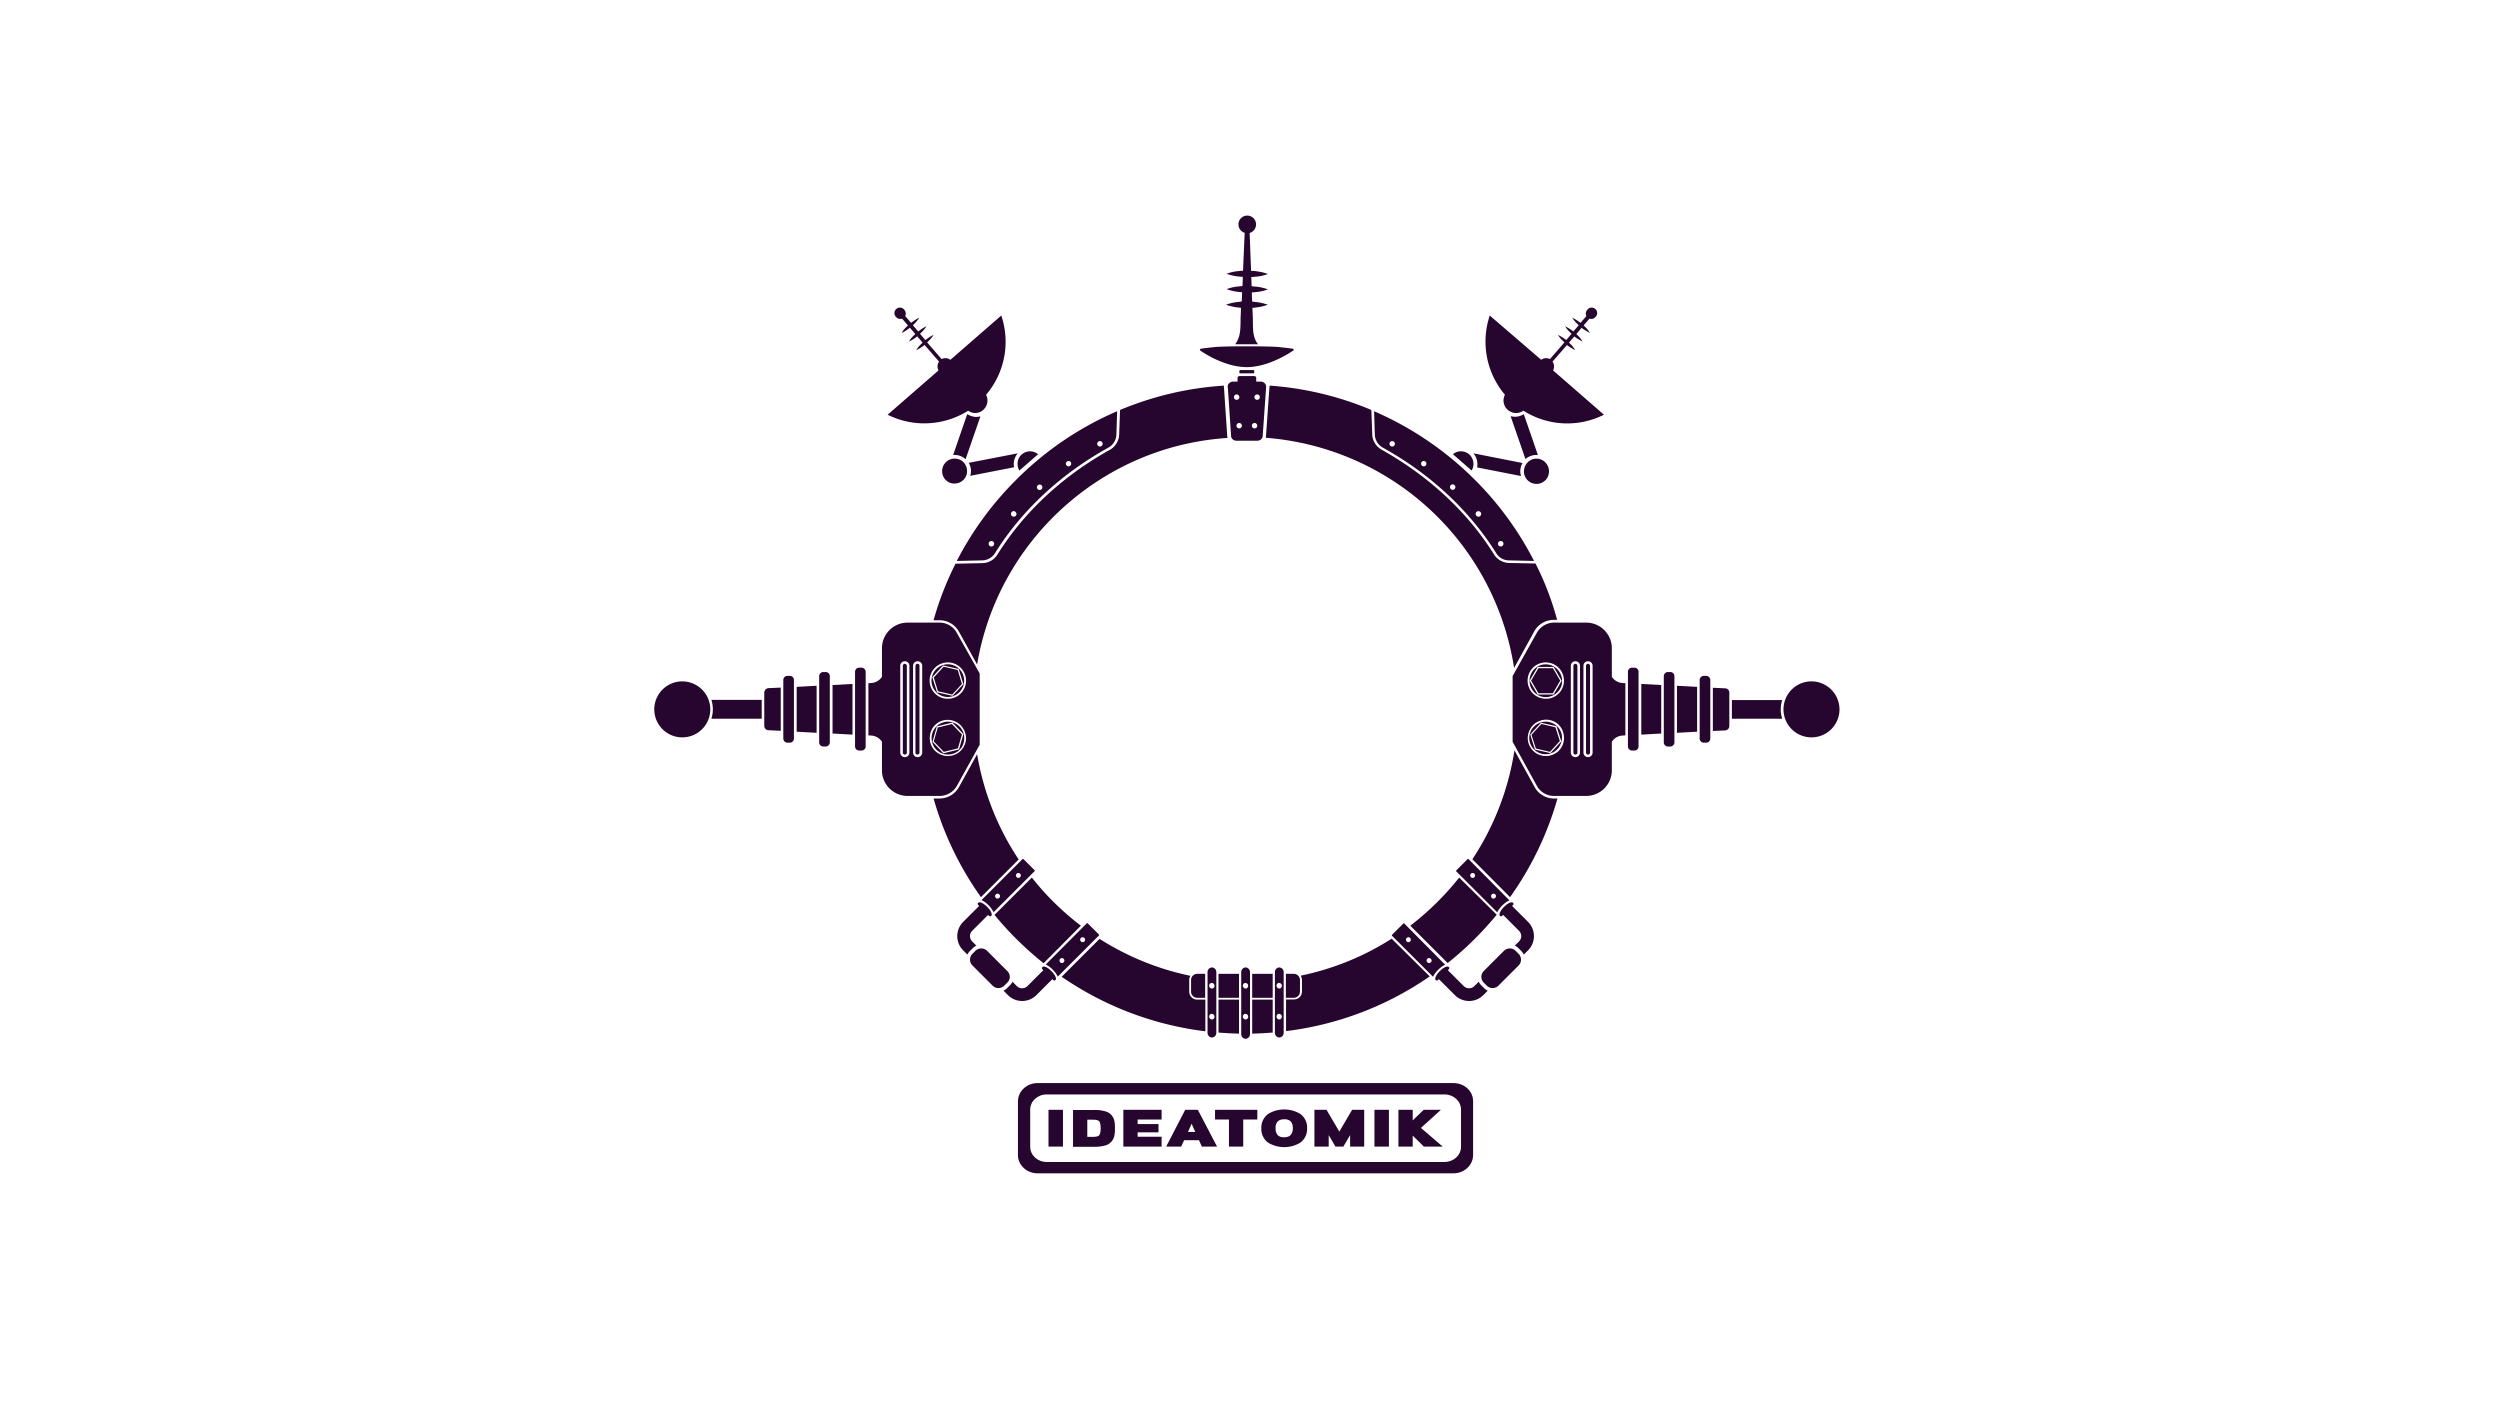<svg id="Layer_1" data-name="Layer 1" xmlns="http://www.w3.org/2000/svg" width="1366" height="768" viewBox="0 0 1366 768"><title>border</title><g id="border"><g id="border..png"><path d="M537.2,224a6.91,6.91,0,0,0,1.6-8.3,44.67,44.67,0,0,0,8.3-43.3l-27.8,24.2a4.63,4.63,0,0,0-4.8-.4l-7.9-9.1,1.5-1.5a17.85,17.85,0,0,0,2-2.6,15.57,15.57,0,0,0-2.8,1.6c-.6.4-1.1.8-1.7,1.2l-2.9-3.4,1.5-1.5a17.85,17.85,0,0,0,2-2.6,15.57,15.57,0,0,0-2.8,1.6c-.6.4-1.1.8-1.7,1.2l-2.9-3.4,1.5-1.5a17.85,17.85,0,0,0,2-2.6,15.57,15.57,0,0,0-2.8,1.6c-.6.4-1.1.8-1.7,1.2l-3.2-3.7a3.07,3.07,0,0,0-.4-3.3,3,3,0,1,0-4.5,3.9,3,3,0,0,0,3.2.8l3.2,3.7-1.5,1.5a12.42,12.42,0,0,0-1.9,2.6,15.57,15.57,0,0,0,2.8-1.6c.6-.4,1.1-.8,1.7-1.2l2.9,3.4-1.5,1.5a12.42,12.42,0,0,0-1.9,2.6,15.57,15.57,0,0,0,2.8-1.6c.6-.4,1.1-.8,1.7-1.2l2.9,3.4-1.5,1.5a12.42,12.42,0,0,0-1.9,2.6,15.57,15.57,0,0,0,2.8-1.6c.6-.4,1.1-.8,1.7-1.2l7.9,9.1a4.61,4.61,0,0,0-.3,4.8L485,226.6a44.89,44.89,0,0,0,44-2.2A6.5,6.5,0,0,0,537.2,224Z" fill="#26052E"/><path d="M528.5,226.3l-7.7,22.3a9.13,9.13,0,0,1,6.8,2.3l8.1-23.4a8.52,8.52,0,0,1-2.3.3h-.6A11.05,11.05,0,0,1,528.5,226.3Z" fill="#26052E"/><path d="M517.1,252.3h0a6.91,6.91,0,0,0-.7,9.6,6.64,6.64,0,0,0,4.7,2.3,7.09,7.09,0,0,0,5-1.7,6.64,6.64,0,0,0,2.3-4.7,7.09,7.09,0,0,0-1.7-5A6.88,6.88,0,0,0,517.1,252.3Z" fill="#26052E"/><path d="M556.1,247.7l-26.8,5.2a8.55,8.55,0,0,1,1.2,5.2,5.85,5.85,0,0,1-.4,1.9l24-4.7A8.87,8.87,0,0,1,556.1,247.7Z" fill="#26052E"/><path d="M562.8,246.6a7,7,0,0,0-4.5,1.7A6.64,6.64,0,0,0,556,253a7.16,7.16,0,0,0,1,4.1l10.2-8.9A7,7,0,0,0,562.8,246.6Z" fill="#26052E"/><path d="M840.3,248.6l-7.7-22.3a9.13,9.13,0,0,1-4.3,1.4h-.6a9.08,9.08,0,0,1-2.3-.3l8.1,23.4A9.47,9.47,0,0,1,840.3,248.6Z" fill="#26052E"/><path d="M844,252.3h0a6.72,6.72,0,0,0-9.6.7,6.94,6.94,0,0,0-1.7,5,6.85,6.85,0,0,0,2.3,4.7,6.94,6.94,0,0,0,5,1.7,7.05,7.05,0,0,0,4.7-2.3A7,7,0,0,0,844,252.3Z" fill="#26052E"/><path d="M848.6,202.4a4.61,4.61,0,0,0-.3-4.8l7.9-9.1a10.38,10.38,0,0,0,1.7,1.2,25.43,25.43,0,0,0,2.8,1.6,17.42,17.42,0,0,0-1.9-2.6l-1.5-1.5,2.9-3.4a10.38,10.38,0,0,0,1.7,1.2,25.43,25.43,0,0,0,2.8,1.6,17.42,17.42,0,0,0-1.9-2.6l-1.5-1.5,2.9-3.4a10.38,10.38,0,0,0,1.7,1.2,25.43,25.43,0,0,0,2.8,1.6,17.42,17.42,0,0,0-1.9-2.6l-1.5-1.5,3.2-3.7a3,3,0,0,0,3.2-.8,3,3,0,1,0-4.5-3.9,3.07,3.07,0,0,0-.4,3.3l-3.2,3.7c-.5-.4-1.1-.8-1.7-1.2a25.43,25.43,0,0,0-2.8-1.6,12.84,12.84,0,0,0,2,2.6l1.5,1.5-2.9,3.4c-.5-.4-1.1-.8-1.7-1.2a25.43,25.43,0,0,0-2.8-1.6,12.84,12.84,0,0,0,2,2.6l1.5,1.5-2.9,3.4c-.5-.4-1.1-.8-1.7-1.2a25.43,25.43,0,0,0-2.8-1.6,12.84,12.84,0,0,0,2,2.6l1.5,1.5-7.9,9.1a4.63,4.63,0,0,0-4.8.4L814,172.4a45,45,0,0,0,8.3,43.3,6.78,6.78,0,0,0,1.6,8.3,6.92,6.92,0,0,0,8.5.4,44.64,44.64,0,0,0,44,2.2Z" fill="#26052E"/><path d="M805.1,247.7a9.32,9.32,0,0,1,2,7.7l24,4.7a12.86,12.86,0,0,1-.4-1.9,9.5,9.5,0,0,1,1.2-5.2Z" fill="#26052E"/><path d="M802.8,248.3a7,7,0,0,0-4.5-1.7,6.46,6.46,0,0,0-4.4,1.6l10.2,8.9a7,7,0,0,0-1.3-8.8Z" fill="#26052E"/><polygon points="435.3 399.8 446.2 400.4 446.2 374.7 435.3 375.3 435.3 399.8" fill="#26052E"/><path d="M451.1,367.2h-1.2a2.26,2.26,0,0,0-2.3,2.3v36.1a2.26,2.26,0,0,0,2.3,2.3h1.2a2.26,2.26,0,0,0,2.3-2.3V369.5A2.2,2.2,0,0,0,451.1,367.2Z" fill="#26052E"/><path d="M417.6,378.5v18.1a2.35,2.35,0,0,0,2.3,2.4l6.7.3V375.7l-6.7.3A2.51,2.51,0,0,0,417.6,378.5Z" fill="#26052E"/><path d="M431.5,369.3h-1.2a2.26,2.26,0,0,0-2.3,2.3v31.9a2.26,2.26,0,0,0,2.3,2.3h1.2a2.26,2.26,0,0,0,2.3-2.3V371.6A2.2,2.2,0,0,0,431.5,369.3Z" fill="#26052E"/><polygon points="454.9 400.8 465.8 401.4 465.8 373.7 454.9 374.3 454.9 400.8" fill="#26052E"/><path d="M470.7,364.8h-1.2a2.26,2.26,0,0,0-2.3,2.3v40.7a2.26,2.26,0,0,0,2.3,2.3h1.2a2.26,2.26,0,0,0,2.3-2.3V367.1A2.33,2.33,0,0,0,470.7,364.8Z" fill="#26052E"/><path d="M372.8,372.3a15.3,15.3,0,1,0,15.3,15.3A15.36,15.36,0,0,0,372.8,372.3Z" fill="#26052E"/><path d="M389.5,387.6a17,17,0,0,1-.8,5.1h27.5V382.4H388.7A17.68,17.68,0,0,1,389.5,387.6Z" fill="#26052E"/><polygon points="916.3 400.4 927.3 399.8 927.3 375.3 916.3 374.7 916.3 400.4" fill="#26052E"/><path d="M912.6,367.2h-1.2a2.26,2.26,0,0,0-2.3,2.3v36.1a2.26,2.26,0,0,0,2.3,2.3h1.2a2.26,2.26,0,0,0,2.3-2.3V369.5A2.2,2.2,0,0,0,912.6,367.2Z" fill="#26052E"/><path d="M942.6,376.1l-6.7-.3v23.6l6.7-.3a2.41,2.41,0,0,0,2.3-2.4V378.6A2.31,2.31,0,0,0,942.6,376.1Z" fill="#26052E"/><path d="M932.2,369.3H931a2.26,2.26,0,0,0-2.3,2.3v31.9a2.26,2.26,0,0,0,2.3,2.3h1.2a2.26,2.26,0,0,0,2.3-2.3V371.6A2.26,2.26,0,0,0,932.2,369.3Z" fill="#26052E"/><polygon points="896.8 401.4 907.7 400.8 907.7 374.3 896.8 373.7 896.8 401.4" fill="#26052E"/><path d="M893,364.8h-1.2a2.26,2.26,0,0,0-2.3,2.3v40.7a2.26,2.26,0,0,0,2.3,2.3H893a2.26,2.26,0,0,0,2.3-2.3V367.1A2.26,2.26,0,0,0,893,364.8Z" fill="#26052E"/><path d="M989.8,372.3a15.3,15.3,0,1,0,15.3,15.3A15.36,15.36,0,0,0,989.8,372.3Z" fill="#26052E"/><path d="M946.3,382.4v10.3h27.5a16.66,16.66,0,0,1,0-10.2H946.3Z" fill="#26052E"/><polygon points="515.6 364.3 510.2 370.2 512.5 377.7 520.3 379.5 525.6 373.7 523.3 366.1 515.6 364.3" fill="#26052E"/><path d="M519.9,363.2a8.93,8.93,0,1,0,6.7,10.7A8.93,8.93,0,0,0,519.9,363.2Zm.6,17-8.5-1.9-2.6-8.3,5.9-6.4,8.5,1.9,2.6,8.3Z" fill="#26052E"/><polygon points="512.4 397.5 510.2 405.1 515.7 410.8 523.4 408.9 525.6 401.3 520.1 395.6 512.4 397.5" fill="#26052E"/><path d="M526.6,401.1a9,9,0,0,0-8.7-6.8,7.61,7.61,0,0,0-2.1.3,8.78,8.78,0,0,0-5.5,4.1,8.91,8.91,0,0,0-1,6.8,8.78,8.78,0,0,0,4.1,5.5,8.91,8.91,0,0,0,6.8,1,8.78,8.78,0,0,0,5.5-4.1A9.48,9.48,0,0,0,526.6,401.1Zm-2.6,8.4-8.5,2.1-6-6.3,2.4-8.4,8.5-2.1,6,6.3Z" fill="#26052E"/><path d="M852.3,367.5a9.1,9.1,0,0,0-5.4-4.2,9.69,9.69,0,0,0-2.3-.3,8.56,8.56,0,0,0-4.4,1.2,9,9,0,0,0-3.3,12.2,9.1,9.1,0,0,0,5.4,4.2,9,9,0,0,0,6.8-.9,9.1,9.1,0,0,0,4.2-5.4A9.37,9.37,0,0,0,852.3,367.5Zm-3.4,12h-8.7l-4.4-7.6,4.4-7.5h8.7l4.4,7.6Z" fill="#26052E"/><polygon points="848.5 365.1 840.6 365.1 836.6 371.9 840.6 378.8 848.5 378.8 852.5 371.9 848.5 365.1" fill="#26052E"/><polygon points="842.2 395.6 836.8 401.5 839.2 409 846.9 410.8 852.3 404.9 849.9 397.4 842.2 395.6" fill="#26052E"/><path d="M852.1,398.4a9,9,0,0,0-16.3,2.9A8.81,8.81,0,0,0,837,408a9,9,0,0,0,5.6,3.9,8.81,8.81,0,0,0,6.7-1.2,9,9,0,0,0,3.9-5.6A8.35,8.35,0,0,0,852.1,398.4Zm-4.9,13.1-8.5-1.9-2.6-8.3,5.9-6.4,8.5,1.9,2.6,8.3Z" fill="#26052E"/><path d="M555.2,262.2a176.42,176.42,0,0,0-32.4,44.3l13.9-.3a8.55,8.55,0,0,0,7-4c14.5-23.3,35.9-43.2,61.9-57.6a8.52,8.52,0,0,0,4.4-7.1l.4-12.8A176.06,176.06,0,0,0,555.2,262.2Zm-13.5,36.4a1.5,1.5,0,1,1,1.5-1.5A1.47,1.47,0,0,1,541.7,298.6ZM555.4,281a1.51,1.51,0,1,1-1.3-1.7A1.62,1.62,0,0,1,555.4,281Zm14.1-14.4a1.49,1.49,0,1,1-1.1-1.8A1.45,1.45,0,0,1,569.5,266.6Zm15.7-12.7a1.46,1.46,0,1,1-.8-1.9A1.43,1.43,0,0,1,585.2,253.9Zm17.1-10.7a1.48,1.48,0,1,1-.6-2A1.41,1.41,0,0,1,602.3,243.2Z" fill="#26052E"/><path d="M805.9,262.2a177.89,177.89,0,0,0-55.1-37.5l.4,12.8a8.52,8.52,0,0,0,4.4,7.1c26,14.4,47.4,34.4,61.9,57.6a8.22,8.22,0,0,0,7,4l13.7.3A175.36,175.36,0,0,0,805.9,262.2Zm-44.5-18.4a1.48,1.48,0,1,1,.6-2A1.49,1.49,0,0,1,761.4,243.8Zm17.1,10.9a1.46,1.46,0,1,1,.8-1.9A1.48,1.48,0,0,1,778.5,254.7Zm15.6,12.9a1.49,1.49,0,1,1,1.1-1.8A1.57,1.57,0,0,1,794.1,267.6ZM808,282.3a1.51,1.51,0,1,1,1.3-1.7A1.5,1.5,0,0,1,808,282.3Zm12,16.3a1.5,1.5,0,1,1,1.5-1.5A1.54,1.54,0,0,1,820,298.6Z" fill="#26052E"/><path d="M706.9,532.1h-4.3v13.1h4.3a3.37,3.37,0,0,0,3.4-3.4v-6.3A3.37,3.37,0,0,0,706.9,532.1Z" fill="#26052E"/><path d="M684.2,546.2v18.6c3.7-.1,7.5-.3,11.2-.6v-18Z" fill="#26052E"/><rect x="684.2" y="532.1" width="11.2" height="13.1" fill="#26052E"/><path d="M665.8,546.2v18c3.7.3,7.4.5,11.2.6V546.2Z" fill="#26052E"/><path d="M658.5,532.1h-4.3a3.37,3.37,0,0,0-3.4,3.4v6.3a3.37,3.37,0,0,0,3.4,3.4h4.3Z" fill="#26052E"/><rect x="665.8" y="532.1" width="11.2" height="13.1" fill="#26052E"/><path d="M556.6,469.6a147.64,147.64,0,0,1-22.7-57.5L524,430a12.2,12.2,0,0,1-10.7,6.3h-3.2A175.44,175.44,0,0,0,536,490.2Z" fill="#26052E"/><path d="M550.4,530.6l-11.1-11.1a4.53,4.53,0,0,0-6.3,0l-1.7,1.7a4.53,4.53,0,0,0,0,6.3l11.1,11.1a4.53,4.53,0,0,0,6.3,0l1.7-1.7A4.35,4.35,0,0,0,550.4,530.6Z" fill="#26052E"/><path d="M576.8,535.4c1.3-2-5.1-8.4-7.1-7.1a.8.8,0,0,0-.1,1.3l.5.5-2.4,2.4-6.3,6.3a4.1,4.1,0,0,1-5.8,0l-2.4-2.4a5.86,5.86,0,0,1-1.3,1.9l-1.7,1.7a5.86,5.86,0,0,1-1.9,1.3l2.4,2.4a11,11,0,0,0,15.6,0l6.3-6.3L575,535l.5.5A.86.86,0,0,0,576.8,535.4Z" fill="#26052E"/><path d="M531.6,518a5.86,5.86,0,0,1,1.9-1.3l-.3-.3-2-2a4.1,4.1,0,0,1,0-5.8l6.3-6.3,2.4-2.4.5.5a.85.85,0,0,0,1.3-.1c1.3-2-5.1-8.4-7.1-7.1a.8.8,0,0,0-.1,1.3l.5.5-2.4,2.4-6.3,6.3a11,11,0,0,0,0,15.6l2,2,.3.3a5.86,5.86,0,0,1,1.3-1.9Z" fill="#26052E"/><path d="M565.3,475.5l-6-6a.78.78,0,0,0-.5-.2l-22.5,22.5a13.83,13.83,0,0,1,3.8,2.8,15.58,15.58,0,0,1,2.8,3.8l22.5-22.5C565.5,475.9,565.5,475.7,565.3,475.5ZM546,490.6a1.34,1.34,0,1,1,0-1.9A1.3,1.3,0,0,1,546,490.6Zm11.4-11.3a1.34,1.34,0,1,1,0-1.9A1.39,1.39,0,0,1,557.4,479.3Z" fill="#26052E"/><path d="M760.4,512.9a147.52,147.52,0,0,1-49.7,20.2,4.76,4.76,0,0,1,.7,2.3v6.3a4.37,4.37,0,0,1-4.4,4.4h-4.3v17.3a175.34,175.34,0,0,0,78.5-29.9Z" fill="#26052E"/><path d="M825.1,490.2A175.44,175.44,0,0,0,851,436.3h-1.8a12.08,12.08,0,0,1-10.7-6.3l-11-20a148.83,148.83,0,0,1-23,59.5Z" fill="#26052E"/><path d="M797.3,479.5a154.53,154.53,0,0,1-26.7,26.3L791,526.2a171.15,171.15,0,0,0,15-13.4c4.2-4.2,8.1-8.5,11.8-13Z" fill="#26052E"/><path d="M810.7,530.6l11.1-11.1a4.53,4.53,0,0,1,6.3,0l1.7,1.7a4.53,4.53,0,0,1,0,6.3l-11.1,11.1a4.53,4.53,0,0,1-6.3,0l-1.7-1.7A4.53,4.53,0,0,1,810.7,530.6Z" fill="#26052E"/><path d="M784.4,535.4c-1.3-2,5.1-8.4,7.1-7.1a.8.8,0,0,1,.1,1.3l-.5.5,2.4,2.4,6.3,6.3a4.1,4.1,0,0,0,5.8,0l2.4-2.4a5.86,5.86,0,0,0,1.3,1.9L811,540a5.86,5.86,0,0,0,1.9,1.3l-2.4,2.4a11,11,0,0,1-15.6,0l-6.3-6.3-2.4-2.4-.5.5A.85.85,0,0,1,784.4,535.4Z" fill="#26052E"/><path d="M829.6,518a5.86,5.86,0,0,0-1.9-1.3l.3-.3,2-2a4.1,4.1,0,0,0,0-5.8l-6.3-6.3-2.4-2.4-.5.5a.85.85,0,0,1-1.3-.1c-1.3-2,5.1-8.4,7.1-7.1a.8.8,0,0,1,.1,1.3l-.5.5,2.4,2.4,6.3,6.3a11,11,0,0,1,0,15.6l-2,2-.3.3a5.86,5.86,0,0,0-1.3-1.9Z" fill="#26052E"/><path d="M802.3,469.3a.65.65,0,0,0-.5.2l-6,6a.78.78,0,0,0-.2.5l22.5,22.5a13.83,13.83,0,0,1,2.8-3.8,15.58,15.58,0,0,1,3.8-2.8Zm3.3,10a1.34,1.34,0,1,1,0-1.9A1.39,1.39,0,0,1,805.6,479.3ZM817,490.6a1.34,1.34,0,1,1,0-1.9A1.39,1.39,0,0,1,817,490.6Z" fill="#26052E"/><path d="M767.2,504.5c-.1-.1-.3,0-.5.2l-6,6a.78.78,0,0,0-.2.5L783,533.7a13.83,13.83,0,0,1,2.8-3.8,15.58,15.58,0,0,1,3.8-2.8Zm3.3,9.9a1.34,1.34,0,1,1,0-1.9A1.39,1.39,0,0,1,770.5,514.4Zm11.3,11.4a1.34,1.34,0,0,1-1.9-1.9,1.3,1.3,0,0,1,1.9,0A1.23,1.23,0,0,1,781.8,525.8Z" fill="#26052E"/><path d="M654.2,546.2a4.37,4.37,0,0,1-4.4-4.4v-6.3a3.51,3.51,0,0,1,.7-2.3A148.74,148.74,0,0,1,600.8,513l-20.7,20.7a175.93,175.93,0,0,0,78.5,29.8V546.2Z" fill="#26052E"/><path d="M590.6,505.8a148.27,148.27,0,0,1-26.8-26.3l-20.4,20.4c3.7,4.5,7.6,8.8,11.8,13a189,189,0,0,0,15,13.4Z" fill="#26052E"/><path d="M600.4,510.6l-6-6a.78.78,0,0,0-.5-.2L571.4,527a13.83,13.83,0,0,1,3.8,2.8,15.58,15.58,0,0,1,2.8,3.8l22.5-22.5C600.6,511.1,600.6,510.9,600.4,510.6Zm-19.2,15.2a1.34,1.34,0,1,1,0-1.9A1.39,1.39,0,0,1,581.2,525.8Zm11.3-11.4a1.34,1.34,0,1,1,0-1.9A1.39,1.39,0,0,1,592.5,514.4Z" fill="#26052E"/><path d="M670.6,239v-.1L668.8,212a2.85,2.85,0,0,1,0-1.3A176.54,176.54,0,0,0,612,224l-.5,13.5a10,10,0,0,1-5.1,8.3c-25.8,14.3-47,34.1-61.4,57.2a9.84,9.84,0,0,1-8.2,4.7l-14.7.3a170.45,170.45,0,0,0-12,30.9h3.2a12.08,12.08,0,0,1,10.7,6.3l9.9,17.9c11.2-67.2,67.6-119.3,136.8-123.8C670.7,239.1,670.6,239.1,670.6,239Z" fill="#26052E"/><path d="M839,307.9l-14.5-.3a10,10,0,0,1-8.2-4.7c-14.4-23.1-35.7-42.8-61.4-57.2a9.91,9.91,0,0,1-5.1-8.3l-.5-13.4a174.72,174.72,0,0,0-55.6-13.3,4.87,4.87,0,0,1-.1,1.2l-1.9,27c0,.1-.1.2-.1.3A148.81,148.81,0,0,1,827.3,365l11-20a12.2,12.2,0,0,1,10.7-6.3h1.8A157.77,157.77,0,0,0,839,307.9Z" fill="#26052E"/><path d="M675.6,165.1a23.74,23.74,0,0,0-5.7,1.4,29.63,29.63,0,0,0,5.7,1.4l2.5.3c-.1,1.5-.1,3-.2,4.5-.2,5.6.4,10.9-3,15.4h12.5c-3.5-4.3-2.6-10.2-2.9-15.7-.1-1.4-.1-2.8-.2-4.2a24.77,24.77,0,0,0,2.7-.3,23.74,23.74,0,0,0,5.7-1.4,29.63,29.63,0,0,0-5.7-1.4l-2.8-.3c-.1-1.7-.2-3.4-.2-5l3.1-.3a23.74,23.74,0,0,0,5.7-1.4,29.63,29.63,0,0,0-5.7-1.4l-3.2-.3c-.1-1.7-.1-3.4-.2-5l3.4-.3a23.74,23.74,0,0,0,5.7-1.4,29.63,29.63,0,0,0-5.7-1.4,21.59,21.59,0,0,0-3.5-.3c-.4-9.3-.6-16.4-.8-20.7a4.86,4.86,0,0,0,3.5-4.7,4.8,4.8,0,1,0-9.6,0,4.74,4.74,0,0,0,3.4,4.6c-.2,4.3-.5,11.4-.9,20.7l-3.3.3a23.74,23.74,0,0,0-5.7,1.4,29.63,29.63,0,0,0,5.7,1.4l3.2.3c-.1,1.6-.1,3.3-.2,5l-3,.3a23.74,23.74,0,0,0-5.7,1.4,29.63,29.63,0,0,0,5.7,1.4l2.8.3c-.1,1.6-.1,3.3-.2,5C677.4,164.9,676.5,165,675.6,165.1Z" fill="#26052E"/><path d="M706.2,190.5c-2.3-.3-4.8-.6-7.8-.9-5.5-.5-28.8-.5-34.3,0-3,.3-5.5.6-7.8.9a.8.8,0,0,0-.7.8c0,.2,12.8,9.3,25.6,9.3s25.7-9.2,25.7-9.3A.76.76,0,0,0,706.2,190.5Z" fill="#26052E"/><path d="M691.2,209.6a3,3,0,0,0-2.4-1.1h-2.4v-2a1,1,0,0,0-1-1h-8.2a1,1,0,0,0-1,1v2h-2.4a3.19,3.19,0,0,0-2.4,1.1,2.27,2.27,0,0,0-.5,2.1v.1l1.8,26.9a2.94,2.94,0,0,0,2.9,2.1H687a2.94,2.94,0,0,0,2.9-2.1l1.9-27A2.63,2.63,0,0,0,691.2,209.6ZM675,218.3a1.48,1.48,0,1,1,2-.6A1.49,1.49,0,0,1,675,218.3Zm3.4,15a1.48,1.48,0,1,1-.6-2A1.49,1.49,0,0,1,678.4,233.3Zm8.4,0a1.48,1.48,0,1,1-.6-2A1.49,1.49,0,0,1,686.8,233.3Zm1.4-15.6a1.48,1.48,0,1,1-.6-2A1.49,1.49,0,0,1,688.2,217.7Z" fill="#26052E"/><path d="M684.8,204a.47.47,0,0,0,.5-.5v-.8a.47.47,0,0,0-.5-.5h-7.1a.47.47,0,0,0-.5.5v.8a.47.47,0,0,0,.5.5Z" fill="#26052E"/><path d="M662.2,528.6a2.55,2.55,0,0,0-2.4,2.6v33.1a2.55,2.55,0,0,0,2.4,2.6h0a2.55,2.55,0,0,0,2.4-2.6V531.2A2.55,2.55,0,0,0,662.2,528.6Zm.4,28.4a1.57,1.57,0,0,1-.9-3h0A1.57,1.57,0,0,1,662.6,557Zm0-16.9a1.57,1.57,0,0,1-.9-3h0A1.57,1.57,0,0,1,662.6,540.1Z" fill="#26052E"/><path d="M680.6,528.6a2.55,2.55,0,0,0-2.4,2.6V565a2.55,2.55,0,0,0,2.4,2.6h0A2.55,2.55,0,0,0,683,565V531.2A2.55,2.55,0,0,0,680.6,528.6ZM681,557a1.57,1.57,0,0,1-.9-3h0A1.57,1.57,0,0,1,681,557Zm0-16.9a1.57,1.57,0,0,1-.9-3h0A1.57,1.57,0,0,1,681,540.1Z" fill="#26052E"/><path d="M699,528.6a2.55,2.55,0,0,0-2.4,2.6v33.1a2.55,2.55,0,0,0,2.4,2.6h0a2.55,2.55,0,0,0,2.4-2.6V531.2A2.55,2.55,0,0,0,699,528.6Zm.4,28.4a1.57,1.57,0,0,1-.9-3h0A1.57,1.57,0,0,1,699.4,557Zm0-16.9a1.57,1.57,0,0,1-.9-3h0A1.57,1.57,0,0,1,699.4,540.1Z" fill="#26052E"/><path d="M860.8,362.7a1.11,1.11,0,0,0-1.1,1.1v47.4a1.1,1.1,0,1,0,2.2,0V363.8A1.18,1.18,0,0,0,860.8,362.7Z" fill="#26052E"/><path d="M886.7,373.2a7.48,7.48,0,0,1-6-3.4V354.2a14,14,0,0,0-14-14H849.2a10.89,10.89,0,0,0-9.5,5.6l-13.2,23.6v35.9l13.2,24a10.7,10.7,0,0,0,9.5,5.6h17.5a14,14,0,0,0,14-14V405.3a7.48,7.48,0,0,1,6-3.4l1.4-.1V373.3Zm-32.4,32.4a9.6,9.6,0,0,1-4.5,6.1,10.3,10.3,0,0,1-5.1,1.4,9.86,9.86,0,0,1-2.4-.3,9.6,9.6,0,0,1-6.1-4.5,9.43,9.43,0,0,1-1.1-7.5,10,10,0,0,1,12-7.3,9.6,9.6,0,0,1,6.1,4.5A10.58,10.58,0,0,1,854.3,405.6Zm-7.5-24a8.2,8.2,0,0,1-2.2.2,9.93,9.93,0,1,1,9.7-12.1A9.9,9.9,0,0,1,846.8,381.6Zm16.5,29.6a2.5,2.5,0,0,1-5,0V363.8a2.5,2.5,0,1,1,5,0Zm6.9,0a2.5,2.5,0,0,1-5,0V363.8a2.5,2.5,0,1,1,5,0Z" fill="#26052E"/><path d="M867.7,362.7a1.11,1.11,0,0,0-1.1,1.1v47.4a1.1,1.1,0,1,0,2.2,0V363.8A1.18,1.18,0,0,0,867.7,362.7Z" fill="#26052E"/><path d="M494.4,362.7a1.11,1.11,0,0,0-1.1,1.1v47.4a1.11,1.11,0,0,0,1.1,1.1h0a1.11,1.11,0,0,0,1.1-1.1V363.8A1.18,1.18,0,0,0,494.4,362.7Z" fill="#26052E"/><path d="M501.3,362.7a1.11,1.11,0,0,0-1.1,1.1v47.4a1.11,1.11,0,0,0,1.1,1.1h0a1.11,1.11,0,0,0,1.1-1.1V363.8A1,1,0,0,0,501.3,362.7Z" fill="#26052E"/><path d="M522.8,345.8a10.7,10.7,0,0,0-9.5-5.6H495.9a14,14,0,0,0-14,14v15.6a7.48,7.48,0,0,1-6,3.4l-1.4.1v28.5l1.4.1a7.48,7.48,0,0,1,6,3.4v15.6a14,14,0,0,0,14,14h17.5a10.89,10.89,0,0,0,9.5-5.6l12.4-22.4V368Zm-25.9,65.4a2.5,2.5,0,0,1-5,0V363.8a2.5,2.5,0,1,1,5,0Zm7,0a2.5,2.5,0,0,1-5,0V363.8a2.5,2.5,0,1,1,5,0Zm22.5-2.9a9.6,9.6,0,0,1-6.1,4.5,9.86,9.86,0,0,1-2.4.3,10.3,10.3,0,0,1-5.1-1.4,9.6,9.6,0,0,1-4.5-6.1,10.32,10.32,0,0,1,1.1-7.5,9.6,9.6,0,0,1,6.1-4.5,10,10,0,0,1,12,7.3A9.19,9.19,0,0,1,526.4,408.3Zm1.2-34.2a9.85,9.85,0,0,1-9.7,7.7,16.35,16.35,0,0,1-2.2-.2,9.95,9.95,0,1,1,11.9-7.5Z" fill="#26052E"/></g><path d="M580.8,626.5h-7.9V606.4h7.9Z" fill="#26052E"/><path d="M609.2,616.5a20.29,20.29,0,0,1-.3,4,7,7,0,0,1-4.4,5.2,20.79,20.79,0,0,1-7,.9H586.3V606.5h11.2a20.79,20.79,0,0,1,7,.9,6.72,6.72,0,0,1,4.4,5.2A17.87,17.87,0,0,1,609.2,616.5Zm-7.8.1c0-2.2-.3-3.5-1-4.1s-1.9-.7-3.9-.7h-2.4v9.4h2.4c2,0,3.3-.2,3.9-.7S601.4,618.6,601.4,616.6Z" fill="#26052E"/><path d="M634.7,626.5H613.8V606.4h20.9v5.3H621.6v2.5H633v4.5H621.6v2.4h13.1v5.4Z" fill="#26052E"/><path d="M665,626.5h-8.3l-1.6-3.5H647l-1.6,3.5h-8.2l10.4-20.1h6.9Zm-11.9-8-2-4.5-2,4.5Z" fill="#26052E"/><path d="M686.9,611.7h-7.6v14.8h-7.8V611.7h-7.6v-5.3H687v5.3Z" fill="#26052E"/><path d="M714.2,616.5a9.24,9.24,0,0,1-3.8,7.9,17,17,0,0,1-17.4,0,9.12,9.12,0,0,1-3.8-7.9,9.24,9.24,0,0,1,3.8-7.9,17,17,0,0,1,17.4,0A9.12,9.12,0,0,1,714.2,616.5Zm-7.8,0a5.45,5.45,0,0,0-1.1-3.7,4.59,4.59,0,0,0-3.6-1.2,4.74,4.74,0,0,0-3.6,1.2,5,5,0,0,0-1.1,3.7,5.45,5.45,0,0,0,1.1,3.7,4.59,4.59,0,0,0,3.6,1.2C704.8,621.4,706.4,619.7,706.4,616.5Z" fill="#26052E"/><path d="M745.5,626.5h-7.8v-6.3l-3.7,6.3h-4.3l-3.7-6.3v6.3h-7.8V606.4h6.6l7,11.9,7-11.9h6.6v20.1Z" fill="#26052E"/><path d="M758.9,626.5H751V606.4h7.9Z" fill="#26052E"/><path d="M788.3,626.5H778l-6.1-6v6h-7.8V606.4h7.8v5.8l6-5.8h9.4l-10.9,9.9Z" fill="#26052E"/><path d="M794.2,591.8H566.9c-5.9,0-10.7,4.5-10.7,10v29.3c0,5.5,4.8,10,10.7,10H794.2c5.9,0,10.7-4.5,10.7-10V601.8C805,596.3,800.2,591.8,794.2,591.8Zm4.1,14.5v20.3c0,4.6-4,8.3-9,8.3H571.9c-5,0-9-3.7-9-8.3V606.3c0-4.6,4-8.3,9-8.3H789.3C794.3,598,798.3,601.7,798.3,606.3Z" fill="#26052E"/></g></svg>